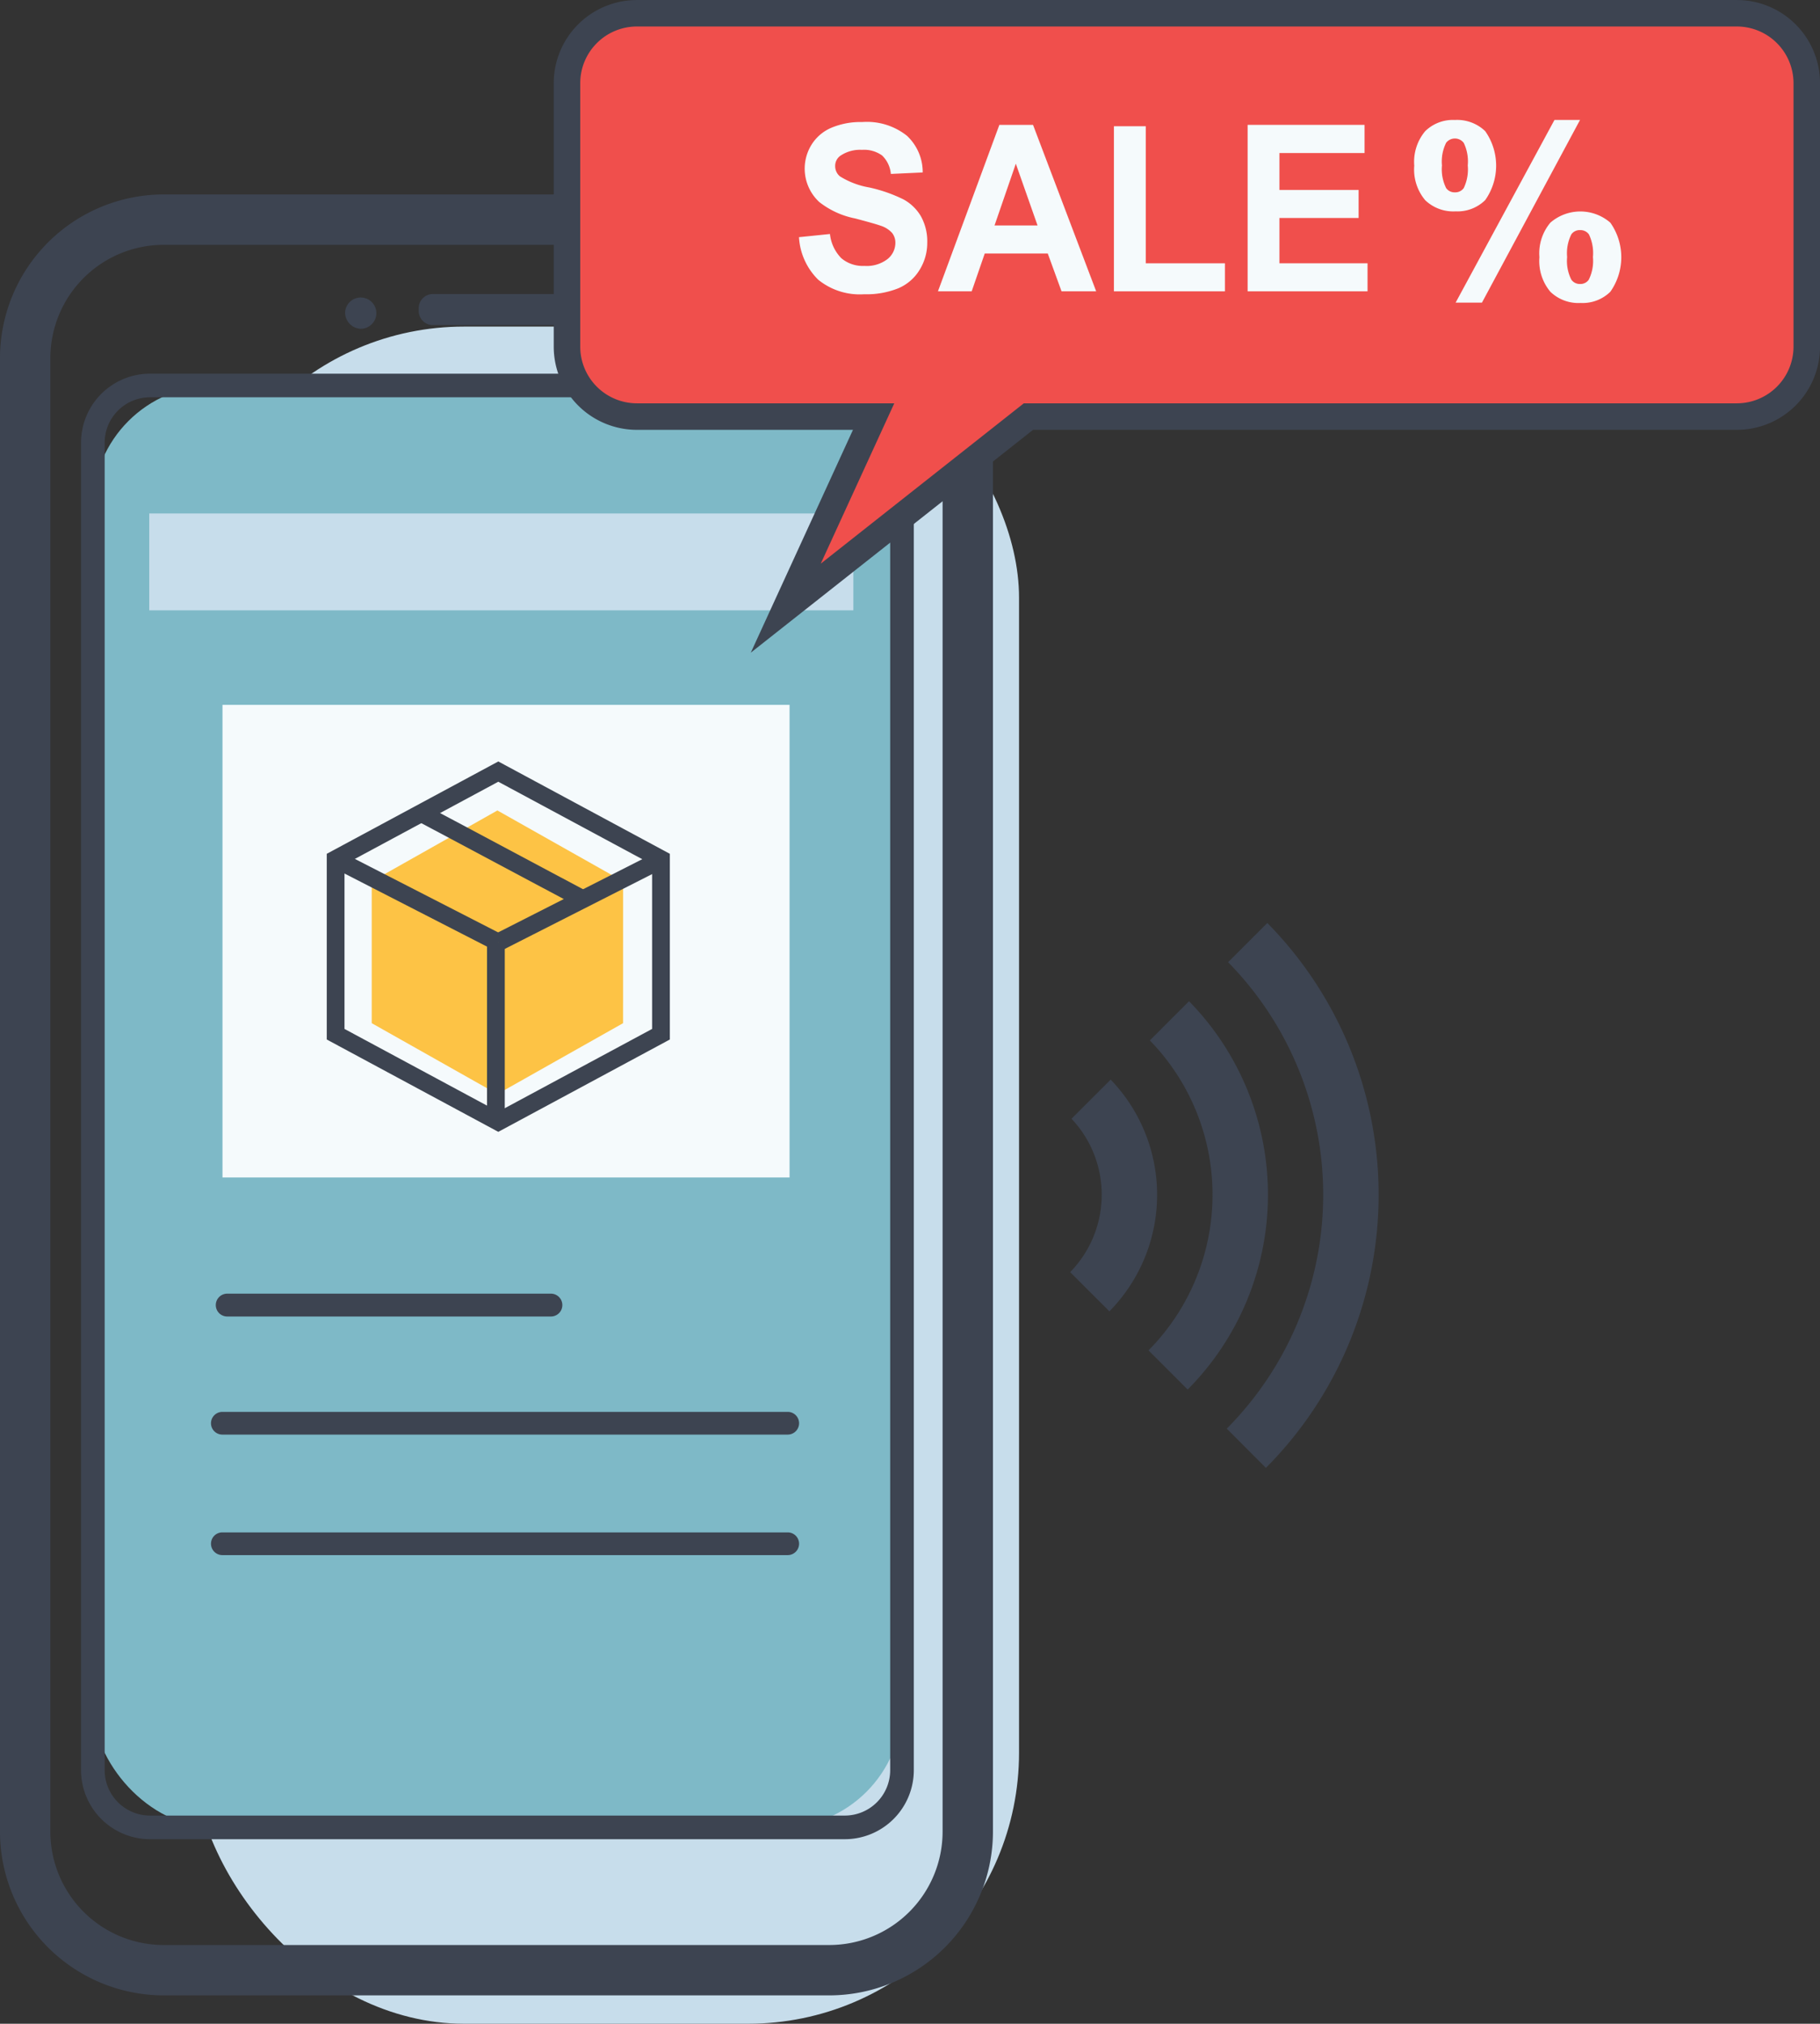 <svg xmlns="http://www.w3.org/2000/svg" width="181.333" height="201.618" viewBox="0 0 181.333 201.618">
  <rect x="0" y="0" width="181.333" height="201.618" fill="#333333" stroke="none"/>
  <g id="Grupo_21245" data-name="Grupo 21245" transform="translate(-3096.921 -1544.854)">
    <g id="Grupo_21233" data-name="Grupo 21233" transform="translate(3096.921 1564.227)">
      <rect id="Rectángulo_5496" data-name="Rectángulo 5496" width="82.286" height="169.083" rx="27.015" transform="translate(19.245 13.162)" fill="#c7ddeb"/>
      <path id="Trazado_52351" data-name="Trazado 52351" d="M3207.051,1608.7a1.415,1.415,0,0,1-1.358,1.466h-18.809a1.416,1.416,0,0,1-1.358-1.466v-.167a1.415,1.415,0,0,1,1.358-1.466h18.809a1.415,1.415,0,0,1,1.358,1.466Z" transform="translate(-3143.807 -1597.148)" fill="#3d4451"/>
      <g id="Grupo_21228" data-name="Grupo 21228" transform="translate(8.075 17.854)">
        <rect id="Rectángulo_5497" data-name="Rectángulo 5497" width="80.617" height="143.65" rx="12.092" transform="translate(1.177 1.177)" fill="#7eb9c7"/>
        <path id="Trazado_52352" data-name="Trazado 52352" d="M3190.172,1769.925h-69.231a6.878,6.878,0,0,1-6.87-6.871V1630.79a6.877,6.877,0,0,1,6.87-6.87h69.231a6.878,6.878,0,0,1,6.87,6.87v132.264A6.878,6.878,0,0,1,3190.172,1769.925Zm-69.231-143.651a4.521,4.521,0,0,0-4.516,4.516v132.264a4.521,4.521,0,0,0,4.516,4.516h69.231a4.522,4.522,0,0,0,4.516-4.516V1630.79a4.521,4.521,0,0,0-4.516-4.516Z" transform="translate(-3114.071 -1623.92)" fill="#3d4451"/>
      </g>
      <path id="Trazado_52353" data-name="Trazado 52353" d="M3169.955,1608.974a1.558,1.558,0,1,1,1.553,1.677A1.618,1.618,0,0,1,3169.955,1608.974Z" transform="translate(-3135.568 -1597.269)" fill="#3d4451"/>
      <path id="Trazado_52354" data-name="Trazado 52354" d="M3179.543,1765.418h-66.313a16.328,16.328,0,0,1-16.31-16.31v-146.8a16.328,16.328,0,0,1,16.31-16.31h66.313a16.328,16.328,0,0,1,16.309,16.31v146.8A16.328,16.328,0,0,1,3179.543,1765.418Zm-66.313-174.4a11.3,11.3,0,0,0-11.292,11.292v146.8a11.3,11.3,0,0,0,11.292,11.291h66.313a11.3,11.3,0,0,0,11.292-11.291v-146.8a11.3,11.3,0,0,0-11.292-11.292Z" transform="translate(-3096.921 -1586)" fill="#3d4451"/>
      <rect id="Rectángulo_5498" data-name="Rectángulo 5498" width="56.5" height="47.084" transform="translate(22.167 50.85)" fill="#f5fafc"/>
      <g id="Grupo_21229" data-name="Grupo 21229" transform="translate(21.499 109.509)">
        <line id="Línea_269" data-name="Línea 269" x2="32.252" transform="translate(1.138 1.138)" fill="#7eb9c7"/>
        <path id="Trazado_52355" data-name="Trazado 52355" d="M3175.974,1820.859h-32.252a1.138,1.138,0,1,1,0-2.276h32.252a1.138,1.138,0,0,1,0,2.276Z" transform="translate(-3142.583 -1818.583)" fill="#3d4451"/>
      </g>
      <g id="Grupo_21230" data-name="Grupo 21230" transform="translate(21.022 121.286)">
        <line id="Línea_270" data-name="Línea 270" x2="56.33" transform="translate(1.132 1.131)" fill="#7eb9c7"/>
        <path id="Trazado_52356" data-name="Trazado 52356" d="M3199.031,1845.86H3142.7a1.131,1.131,0,1,1,0-2.263h56.33a1.131,1.131,0,1,1,0,2.263Z" transform="translate(-3141.569 -1843.597)" fill="#3d4451"/>
      </g>
      <g id="Grupo_21231" data-name="Grupo 21231" transform="translate(21.022 133.293)">
        <line id="Línea_271" data-name="Línea 271" x2="56.33" transform="translate(1.132 1.131)" fill="#7eb9c7"/>
        <path id="Trazado_52357" data-name="Trazado 52357" d="M3199.031,1871.36H3142.7a1.131,1.131,0,1,1,0-2.263h56.33a1.131,1.131,0,1,1,0,2.263Z" transform="translate(-3141.569 -1869.097)" fill="#3d4451"/>
      </g>
      <g id="Grupo_21232" data-name="Grupo 21232" transform="translate(32.556 56.5)">
        <path id="Trazado_52358" data-name="Trazado 52358" d="M3200.62,1737.537,3188.1,1744.6l-12.522-7.064v-14.128l12.522-7.064,12.522,7.064Z" transform="translate(-3171.098 -1711.474)" fill="#fdc345"/>
        <path id="Trazado_52359" data-name="Trazado 52359" d="M3183.156,1742.888l-17.091-9.2v-18.5l17.091-9.2,17.092,9.2v18.5Zm-15.323-10.253,15.323,8.245,15.324-8.245v-16.383l-15.324-8.245-15.323,8.245Z" transform="translate(-3166.065 -1706)" fill="#3d4451"/>
        <rect id="Rectángulo_5499" data-name="Rectángulo 5499" width="1.768" height="17.941" transform="translate(15.968 18.001)" fill="#3d4451"/>
        <rect id="Rectángulo_5500" data-name="Rectángulo 5500" width="18.296" height="1.768" transform="translate(16.674 17.221) rotate(-26.925)" fill="#3d4451"/>
        <rect id="Rectángulo_5501" data-name="Rectángulo 5501" width="1.767" height="18.158" transform="translate(0.515 10.51) rotate(-62.847)" fill="#3d4451"/>
        <rect id="Rectángulo_5502" data-name="Rectángulo 5502" width="1.767" height="18.25" transform="matrix(0.47, -0.882, 0.882, 0.47, 9.059, 5.94)" fill="#3d4451"/>
      </g>
      <rect id="Rectángulo_5503" data-name="Rectángulo 5503" width="70.155" height="9.652" transform="translate(14.869 31.781)" fill="#c7ddeb"/>
    </g>
    <g id="Grupo_21234" data-name="Grupo 21234" transform="translate(3152.091 1544.854)">
      <path id="Trazado_52360" data-name="Trazado 52360" d="M3333.458,1547.658h-109.6a6.964,6.964,0,0,0-6.963,6.964v26.255a6.964,6.964,0,0,0,6.963,6.964h23.588l-8.753,19.087,24.175-19.087h70.586a6.964,6.964,0,0,0,6.964-6.964v-26.255A6.964,6.964,0,0,0,3333.458,1547.658Z" transform="translate(-3215.579 -1546.338)" fill="#f04f4c"/>
      <path id="Trazado_52361" data-name="Trazado 52361" d="M3233.728,1609.878l10.181-22.2h-21.531a8.293,8.293,0,0,1-8.283-8.284v-26.255a8.293,8.293,0,0,1,8.283-8.283h109.6a8.293,8.293,0,0,1,8.283,8.283v26.255a8.293,8.293,0,0,1-8.283,8.284h-70.127Zm-11.349-62.384a5.65,5.65,0,0,0-5.643,5.643v26.255a5.65,5.65,0,0,0,5.643,5.643h25.646l-7.325,15.973,20.231-15.973h71.045a5.65,5.65,0,0,0,5.643-5.643v-26.255a5.65,5.65,0,0,0-5.643-5.643Z" transform="translate(-3214.095 -1544.854)" fill="#3d4451"/>
    </g>
    <g id="Grupo_21235" data-name="Grupo 21235" transform="translate(3176.526 1557.012)">
      <path id="Trazado_52362" data-name="Trazado 52362" d="M3265.992,1582.147l3.086-.316a4.052,4.052,0,0,0,1.131,2.409,3.3,3.3,0,0,0,2.3.769,3.4,3.4,0,0,0,2.31-.685,2.075,2.075,0,0,0,.777-1.6,1.562,1.562,0,0,0-.327-1,2.6,2.6,0,0,0-1.141-.719q-.557-.2-2.54-.724a8.4,8.4,0,0,1-3.579-1.641,4.53,4.53,0,0,1-.766-5.707,4.318,4.318,0,0,1,1.961-1.68,7.494,7.494,0,0,1,3.092-.577,6.393,6.393,0,0,1,4.453,1.369,4.951,4.951,0,0,1,1.57,3.654l-3.173.147a2.9,2.9,0,0,0-.873-1.839,3.077,3.077,0,0,0-2.009-.56,3.487,3.487,0,0,0-2.165.6,1.231,1.231,0,0,0-.5,1.03,1.3,1.3,0,0,0,.471,1.007,8.079,8.079,0,0,0,2.915,1.109,14.835,14.835,0,0,1,3.424,1.194,4.511,4.511,0,0,1,1.736,1.685,5.146,5.146,0,0,1,.627,2.642,5.083,5.083,0,0,1-.75,2.67,4.561,4.561,0,0,1-2.122,1.85,8.493,8.493,0,0,1-3.419.6,6.565,6.565,0,0,1-4.576-1.453A6.462,6.462,0,0,1,3265.992,1582.147Z" transform="translate(-3265.992 -1570.676)" fill="#f5fafc"/>
      <path id="Trazado_52363" data-name="Trazado 52363" d="M3311.165,1587.86h-3.451l-1.372-3.767h-6.28l-1.3,3.767H3295.4l6.119-16.584h3.354Zm-5.841-6.561-2.165-6.154-2.122,6.154Z" transform="translate(-3281.554 -1570.994)" fill="#f5fafc"/>
      <path id="Trazado_52364" data-name="Trazado 52364" d="M3332.638,1588.013v-16.448h3.172v13.654h7.888v2.794Z" transform="translate(-3301.259 -1571.146)" fill="#f5fafc"/>
      <path id="Trazado_52365" data-name="Trazado 52365" d="M3360.93,1587.86v-16.584h11.65v2.806H3364.1v3.676h7.888v2.794H3364.1v4.514h8.778v2.794Z" transform="translate(-3316.23 -1570.994)" fill="#f5fafc"/>
    </g>
    <g id="Grupo_21236" data-name="Grupo 21236" transform="translate(3237.828 1556.805)">
      <path id="Trazado_52366" data-name="Trazado 52366" d="M3396.19,1574.79a4.752,4.752,0,0,1,1.09-3.435,3.943,3.943,0,0,1,2.957-1.117,4.036,4.036,0,0,1,3.02,1.112,5.961,5.961,0,0,1,0,6.875,3.939,3.939,0,0,1-2.956,1.118,4.037,4.037,0,0,1-3.02-1.112A4.747,4.747,0,0,1,3396.19,1574.79Zm2.761-.024a4.2,4.2,0,0,0,.416,2.259,1.024,1.024,0,0,0,.87.423,1.036,1.036,0,0,0,.883-.423,4.306,4.306,0,0,0,.4-2.259,4.237,4.237,0,0,0-.4-2.246,1.109,1.109,0,0,0-1.753-.012A4.2,4.2,0,0,0,3398.951,1574.766Zm3.984,13.669h-2.623l9.848-18.2h2.547Zm5.725-4.529a4.751,4.751,0,0,1,1.09-3.435,4.554,4.554,0,0,1,5.977,0,5.971,5.971,0,0,1,0,6.881,3.942,3.942,0,0,1-2.957,1.118,4.026,4.026,0,0,1-3.02-1.118A4.768,4.768,0,0,1,3408.66,1583.906Zm2.761-.012a4.135,4.135,0,0,0,.416,2.247,1.015,1.015,0,0,0,.87.436,1,1,0,0,0,.87-.424,4.2,4.2,0,0,0,.416-2.259,4.312,4.312,0,0,0-.4-2.258,1.037,1.037,0,0,0-.883-.424,1,1,0,0,0-.87.424A4.2,4.2,0,0,0,3411.421,1583.894Z" transform="translate(-3396.19 -1570.237)" fill="#f5fafc"/>
    </g>
    <g id="Grupo_21244" data-name="Grupo 21244" transform="translate(3203.546 1636.807)">
      <g id="Grupo_21243" data-name="Grupo 21243" transform="translate(0 0)">
        <g id="Grupo_21238" data-name="Grupo 21238" transform="translate(15.598)">
          <g id="Grupo_21237" data-name="Grupo 21237">
            <path id="Trazado_52367" data-name="Trazado 52367" d="M3360.411,1794.437l-3.9-3.908a33.063,33.063,0,0,0,.133-46.47l3.907-3.907A38.584,38.584,0,0,1,3360.411,1794.437Z" transform="translate(-3356.507 -1740.152)" fill="#3d4451"/>
          </g>
        </g>
        <g id="Grupo_21240" data-name="Grupo 21240" transform="translate(7.8 7.799)">
          <g id="Grupo_21239" data-name="Grupo 21239">
            <path id="Trazado_52368" data-name="Trazado 52368" d="M3343.852,1795.4l-3.9-3.905a22.037,22.037,0,0,0,.133-30.878l3.906-3.905A27.554,27.554,0,0,1,3343.852,1795.4Z" transform="translate(-3339.947 -1756.716)" fill="#3d4451"/>
          </g>
        </g>
        <g id="Grupo_21242" data-name="Grupo 21242" transform="translate(0 15.598)">
          <g id="Grupo_21241" data-name="Grupo 21241">
            <path id="Trazado_52369" data-name="Trazado 52369" d="M3327.288,1796.373l-3.908-3.906a11.03,11.03,0,0,0,.135-15.281l3.9-3.9A16.551,16.551,0,0,1,3327.288,1796.373Z" transform="translate(-3323.38 -1773.281)" fill="#3d4451"/>
          </g>
        </g>
      </g>
    </g>
  </g>
</svg>
